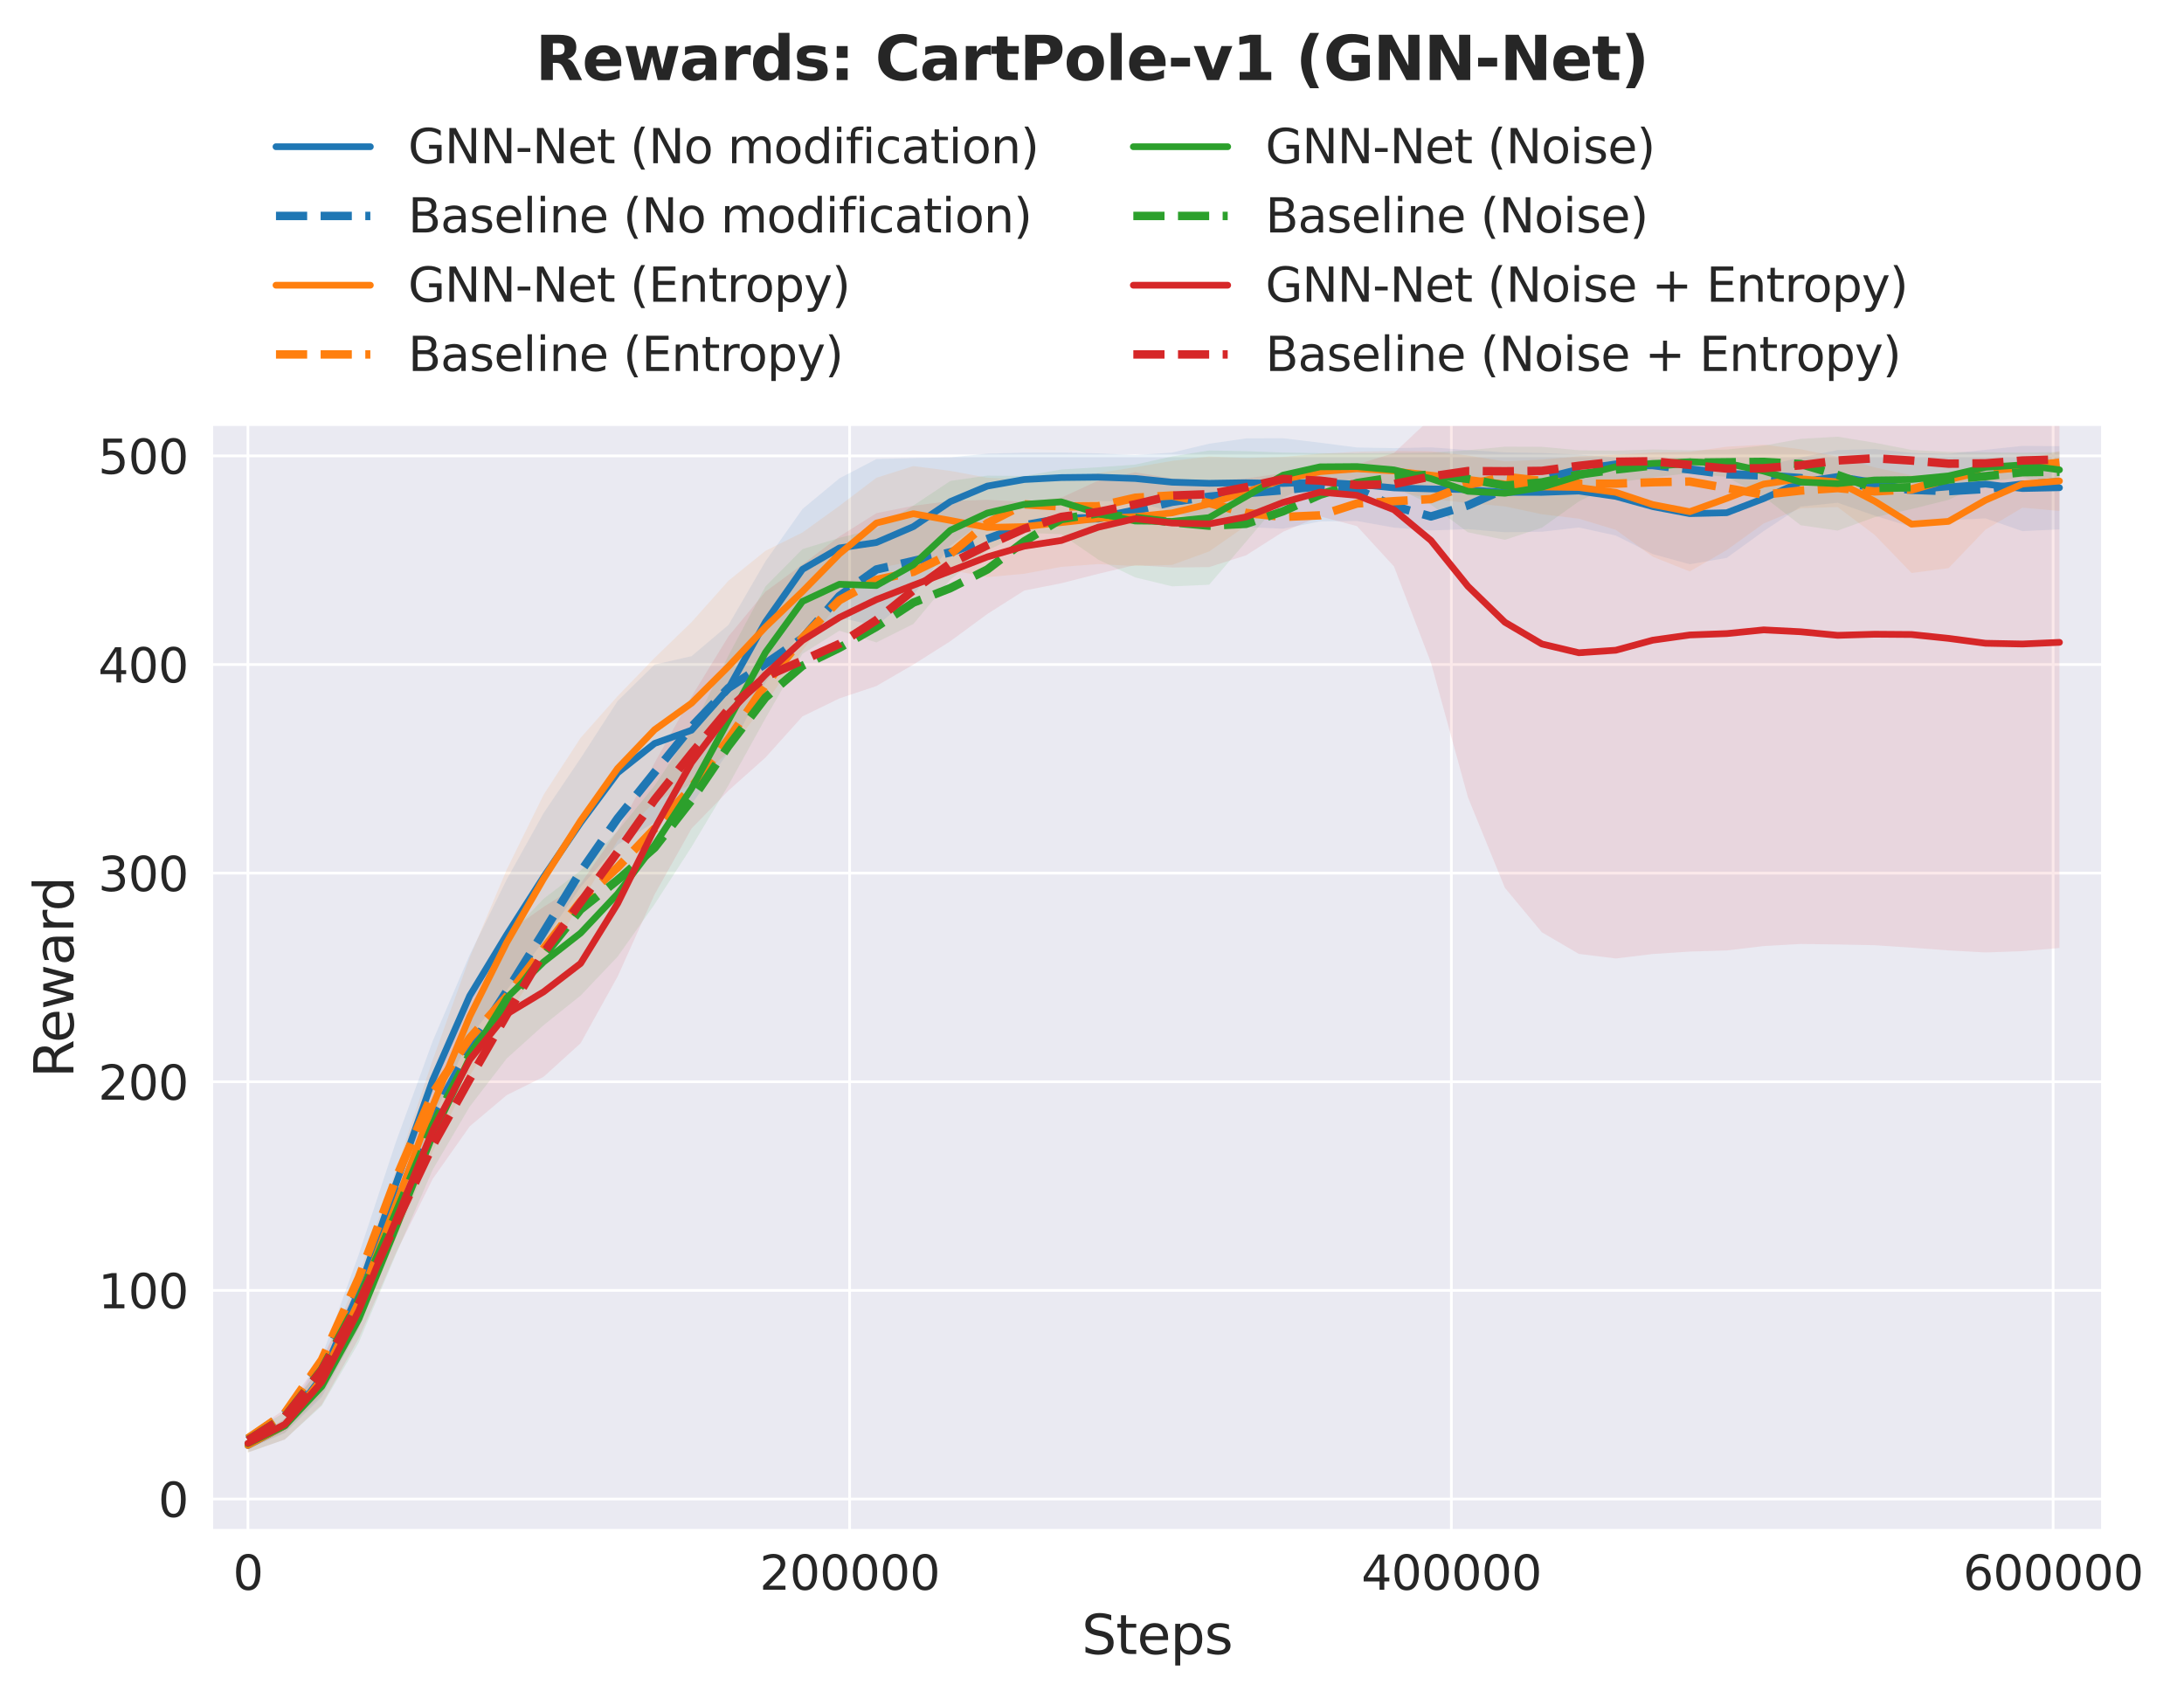 <?xml version="1.0" encoding="utf-8" standalone="no"?>
<!DOCTYPE svg PUBLIC "-//W3C//DTD SVG 1.1//EN"
  "http://www.w3.org/Graphics/SVG/1.1/DTD/svg11.dtd">
<svg xmlns:xlink="http://www.w3.org/1999/xlink" width="648pt" height="504pt" viewBox="0 0 648 504" xmlns="http://www.w3.org/2000/svg" version="1.1">
 <defs>
  <style type="text/css">*{stroke-linejoin: round; stroke-linecap: butt}</style>
 </defs>
 <g id="figure_1">
  <g id="patch_1">
   <path d="M 0 504 
L 648 504 
L 648 0 
L 0 0 
z
" style="fill: #ffffff"/>
  </g>
  <g id="axes_1">
   <g id="patch_2">
    <path d="M 62.84 454.12 
L 623.801 454.12 
L 623.801 126 
L 62.84 126 
z
" style="fill: #eaeaf2"/>
   </g>
   <g id="matplotlib.axis_1">
    <g id="xtick_1">
     <g id="line2d_1">
      <path d="M 73.552 454.12 
L 73.552 126 
" clip-path="url(#pd12445ead1)" style="fill: none; stroke: #ffffff; stroke-width: 0.8; stroke-linecap: round"/>
     </g>
     <g id="text_1">
      <!-- 0 -->
      <g style="fill: #262626" transform="translate(69.098 471.758) scale(0.14 -0.14)">
       <defs>
        <path id="DejaVuSans-30" d="M 2034 4250 
Q 1547 4250 1301 3770 
Q 1056 3291 1056 2328 
Q 1056 1369 1301 889 
Q 1547 409 2034 409 
Q 2525 409 2770 889 
Q 3016 1369 3016 2328 
Q 3016 3291 2770 3770 
Q 2525 4250 2034 4250 
z
M 2034 4750 
Q 2819 4750 3233 4129 
Q 3647 3509 3647 2328 
Q 3647 1150 3233 529 
Q 2819 -91 2034 -91 
Q 1250 -91 836 529 
Q 422 1150 422 2328 
Q 422 3509 836 4129 
Q 1250 4750 2034 4750 
z
" transform="scale(0.016)"/>
       </defs>
       <use xlink:href="#DejaVuSans-30"/>
      </g>
     </g>
    </g>
    <g id="xtick_2">
     <g id="line2d_2">
      <path d="M 252.089 454.12 
L 252.089 126 
" clip-path="url(#pd12445ead1)" style="fill: none; stroke: #ffffff; stroke-width: 0.8; stroke-linecap: round"/>
     </g>
     <g id="text_2">
      <!-- 200000 -->
      <g style="fill: #262626" transform="translate(225.366 471.758) scale(0.14 -0.14)">
       <defs>
        <path id="DejaVuSans-32" d="M 1228 531 
L 3431 531 
L 3431 0 
L 469 0 
L 469 531 
Q 828 903 1448 1529 
Q 2069 2156 2228 2338 
Q 2531 2678 2651 2914 
Q 2772 3150 2772 3378 
Q 2772 3750 2511 3984 
Q 2250 4219 1831 4219 
Q 1534 4219 1204 4116 
Q 875 4013 500 3803 
L 500 4441 
Q 881 4594 1212 4672 
Q 1544 4750 1819 4750 
Q 2544 4750 2975 4387 
Q 3406 4025 3406 3419 
Q 3406 3131 3298 2873 
Q 3191 2616 2906 2266 
Q 2828 2175 2409 1742 
Q 1991 1309 1228 531 
z
" transform="scale(0.016)"/>
       </defs>
       <use xlink:href="#DejaVuSans-32"/>
       <use xlink:href="#DejaVuSans-30" transform="translate(63.623 0)"/>
       <use xlink:href="#DejaVuSans-30" transform="translate(127.246 0)"/>
       <use xlink:href="#DejaVuSans-30" transform="translate(190.869 0)"/>
       <use xlink:href="#DejaVuSans-30" transform="translate(254.492 0)"/>
       <use xlink:href="#DejaVuSans-30" transform="translate(318.115 0)"/>
      </g>
     </g>
    </g>
    <g id="xtick_3">
     <g id="line2d_3">
      <path d="M 430.625 454.12 
L 430.625 126 
" clip-path="url(#pd12445ead1)" style="fill: none; stroke: #ffffff; stroke-width: 0.8; stroke-linecap: round"/>
     </g>
     <g id="text_3">
      <!-- 400000 -->
      <g style="fill: #262626" transform="translate(403.903 471.758) scale(0.14 -0.14)">
       <defs>
        <path id="DejaVuSans-34" d="M 2419 4116 
L 825 1625 
L 2419 1625 
L 2419 4116 
z
M 2253 4666 
L 3047 4666 
L 3047 1625 
L 3713 1625 
L 3713 1100 
L 3047 1100 
L 3047 0 
L 2419 0 
L 2419 1100 
L 313 1100 
L 313 1709 
L 2253 4666 
z
" transform="scale(0.016)"/>
       </defs>
       <use xlink:href="#DejaVuSans-34"/>
       <use xlink:href="#DejaVuSans-30" transform="translate(63.623 0)"/>
       <use xlink:href="#DejaVuSans-30" transform="translate(127.246 0)"/>
       <use xlink:href="#DejaVuSans-30" transform="translate(190.869 0)"/>
       <use xlink:href="#DejaVuSans-30" transform="translate(254.492 0)"/>
       <use xlink:href="#DejaVuSans-30" transform="translate(318.115 0)"/>
      </g>
     </g>
    </g>
    <g id="xtick_4">
     <g id="line2d_4">
      <path d="M 609.161 454.12 
L 609.161 126 
" clip-path="url(#pd12445ead1)" style="fill: none; stroke: #ffffff; stroke-width: 0.8; stroke-linecap: round"/>
     </g>
     <g id="text_4">
      <!-- 600000 -->
      <g style="fill: #262626" transform="translate(582.439 471.758) scale(0.14 -0.14)">
       <defs>
        <path id="DejaVuSans-36" d="M 2113 2584 
Q 1688 2584 1439 2293 
Q 1191 2003 1191 1497 
Q 1191 994 1439 701 
Q 1688 409 2113 409 
Q 2538 409 2786 701 
Q 3034 994 3034 1497 
Q 3034 2003 2786 2293 
Q 2538 2584 2113 2584 
z
M 3366 4563 
L 3366 3988 
Q 3128 4100 2886 4159 
Q 2644 4219 2406 4219 
Q 1781 4219 1451 3797 
Q 1122 3375 1075 2522 
Q 1259 2794 1537 2939 
Q 1816 3084 2150 3084 
Q 2853 3084 3261 2657 
Q 3669 2231 3669 1497 
Q 3669 778 3244 343 
Q 2819 -91 2113 -91 
Q 1303 -91 875 529 
Q 447 1150 447 2328 
Q 447 3434 972 4092 
Q 1497 4750 2381 4750 
Q 2619 4750 2861 4703 
Q 3103 4656 3366 4563 
z
" transform="scale(0.016)"/>
       </defs>
       <use xlink:href="#DejaVuSans-36"/>
       <use xlink:href="#DejaVuSans-30" transform="translate(63.623 0)"/>
       <use xlink:href="#DejaVuSans-30" transform="translate(127.246 0)"/>
       <use xlink:href="#DejaVuSans-30" transform="translate(190.869 0)"/>
       <use xlink:href="#DejaVuSans-30" transform="translate(254.492 0)"/>
       <use xlink:href="#DejaVuSans-30" transform="translate(318.115 0)"/>
      </g>
     </g>
    </g>
    <g id="text_5">
     <!-- Steps -->
     <g style="fill: #262626" transform="translate(320.937 490.827) scale(0.16 -0.16)">
      <defs>
       <path id="DejaVuSans-53" d="M 3425 4513 
L 3425 3897 
Q 3066 4069 2747 4153 
Q 2428 4238 2131 4238 
Q 1616 4238 1336 4038 
Q 1056 3838 1056 3469 
Q 1056 3159 1242 3001 
Q 1428 2844 1947 2747 
L 2328 2669 
Q 3034 2534 3370 2195 
Q 3706 1856 3706 1288 
Q 3706 609 3251 259 
Q 2797 -91 1919 -91 
Q 1588 -91 1214 -16 
Q 841 59 441 206 
L 441 856 
Q 825 641 1194 531 
Q 1563 422 1919 422 
Q 2459 422 2753 634 
Q 3047 847 3047 1241 
Q 3047 1584 2836 1778 
Q 2625 1972 2144 2069 
L 1759 2144 
Q 1053 2284 737 2584 
Q 422 2884 422 3419 
Q 422 4038 858 4394 
Q 1294 4750 2059 4750 
Q 2388 4750 2728 4690 
Q 3069 4631 3425 4513 
z
" transform="scale(0.016)"/>
       <path id="DejaVuSans-74" d="M 1172 4494 
L 1172 3500 
L 2356 3500 
L 2356 3053 
L 1172 3053 
L 1172 1153 
Q 1172 725 1289 603 
Q 1406 481 1766 481 
L 2356 481 
L 2356 0 
L 1766 0 
Q 1100 0 847 248 
Q 594 497 594 1153 
L 594 3053 
L 172 3053 
L 172 3500 
L 594 3500 
L 594 4494 
L 1172 4494 
z
" transform="scale(0.016)"/>
       <path id="DejaVuSans-65" d="M 3597 1894 
L 3597 1613 
L 953 1613 
Q 991 1019 1311 708 
Q 1631 397 2203 397 
Q 2534 397 2845 478 
Q 3156 559 3463 722 
L 3463 178 
Q 3153 47 2828 -22 
Q 2503 -91 2169 -91 
Q 1331 -91 842 396 
Q 353 884 353 1716 
Q 353 2575 817 3079 
Q 1281 3584 2069 3584 
Q 2775 3584 3186 3129 
Q 3597 2675 3597 1894 
z
M 3022 2063 
Q 3016 2534 2758 2815 
Q 2500 3097 2075 3097 
Q 1594 3097 1305 2825 
Q 1016 2553 972 2059 
L 3022 2063 
z
" transform="scale(0.016)"/>
       <path id="DejaVuSans-70" d="M 1159 525 
L 1159 -1331 
L 581 -1331 
L 581 3500 
L 1159 3500 
L 1159 2969 
Q 1341 3281 1617 3432 
Q 1894 3584 2278 3584 
Q 2916 3584 3314 3078 
Q 3713 2572 3713 1747 
Q 3713 922 3314 415 
Q 2916 -91 2278 -91 
Q 1894 -91 1617 61 
Q 1341 213 1159 525 
z
M 3116 1747 
Q 3116 2381 2855 2742 
Q 2594 3103 2138 3103 
Q 1681 3103 1420 2742 
Q 1159 2381 1159 1747 
Q 1159 1113 1420 752 
Q 1681 391 2138 391 
Q 2594 391 2855 752 
Q 3116 1113 3116 1747 
z
" transform="scale(0.016)"/>
       <path id="DejaVuSans-73" d="M 2834 3397 
L 2834 2853 
Q 2591 2978 2328 3040 
Q 2066 3103 1784 3103 
Q 1356 3103 1142 2972 
Q 928 2841 928 2578 
Q 928 2378 1081 2264 
Q 1234 2150 1697 2047 
L 1894 2003 
Q 2506 1872 2764 1633 
Q 3022 1394 3022 966 
Q 3022 478 2636 193 
Q 2250 -91 1575 -91 
Q 1294 -91 989 -36 
Q 684 19 347 128 
L 347 722 
Q 666 556 975 473 
Q 1284 391 1588 391 
Q 1994 391 2212 530 
Q 2431 669 2431 922 
Q 2431 1156 2273 1281 
Q 2116 1406 1581 1522 
L 1381 1569 
Q 847 1681 609 1914 
Q 372 2147 372 2553 
Q 372 3047 722 3315 
Q 1072 3584 1716 3584 
Q 2034 3584 2315 3537 
Q 2597 3491 2834 3397 
z
" transform="scale(0.016)"/>
      </defs>
      <use xlink:href="#DejaVuSans-53"/>
      <use xlink:href="#DejaVuSans-74" transform="translate(63.477 0)"/>
      <use xlink:href="#DejaVuSans-65" transform="translate(102.686 0)"/>
      <use xlink:href="#DejaVuSans-70" transform="translate(164.209 0)"/>
      <use xlink:href="#DejaVuSans-73" transform="translate(227.686 0)"/>
     </g>
    </g>
   </g>
   <g id="matplotlib.axis_2">
    <g id="ytick_1">
     <g id="line2d_5">
      <path d="M 62.84 444.834 
L 623.801 444.834 
" clip-path="url(#pd12445ead1)" style="fill: none; stroke: #ffffff; stroke-width: 0.8; stroke-linecap: round"/>
     </g>
     <g id="text_6">
      <!-- 0 -->
      <g style="fill: #262626" transform="translate(46.932 450.152) scale(0.14 -0.14)">
       <use xlink:href="#DejaVuSans-30"/>
      </g>
     </g>
    </g>
    <g id="ytick_2">
     <g id="line2d_6">
      <path d="M 62.84 382.924 
L 623.801 382.924 
" clip-path="url(#pd12445ead1)" style="fill: none; stroke: #ffffff; stroke-width: 0.8; stroke-linecap: round"/>
     </g>
     <g id="text_7">
      <!-- 100 -->
      <g style="fill: #262626" transform="translate(29.117 388.243) scale(0.14 -0.14)">
       <defs>
        <path id="DejaVuSans-31" d="M 794 531 
L 1825 531 
L 1825 4091 
L 703 3866 
L 703 4441 
L 1819 4666 
L 2450 4666 
L 2450 531 
L 3481 531 
L 3481 0 
L 794 0 
L 794 531 
z
" transform="scale(0.016)"/>
       </defs>
       <use xlink:href="#DejaVuSans-31"/>
       <use xlink:href="#DejaVuSans-30" transform="translate(63.623 0)"/>
       <use xlink:href="#DejaVuSans-30" transform="translate(127.246 0)"/>
      </g>
     </g>
    </g>
    <g id="ytick_3">
     <g id="line2d_7">
      <path d="M 62.84 321.015 
L 623.801 321.015 
" clip-path="url(#pd12445ead1)" style="fill: none; stroke: #ffffff; stroke-width: 0.8; stroke-linecap: round"/>
     </g>
     <g id="text_8">
      <!-- 200 -->
      <g style="fill: #262626" transform="translate(29.117 326.334) scale(0.14 -0.14)">
       <use xlink:href="#DejaVuSans-32"/>
       <use xlink:href="#DejaVuSans-30" transform="translate(63.623 0)"/>
       <use xlink:href="#DejaVuSans-30" transform="translate(127.246 0)"/>
      </g>
     </g>
    </g>
    <g id="ytick_4">
     <g id="line2d_8">
      <path d="M 62.84 259.105 
L 623.801 259.105 
" clip-path="url(#pd12445ead1)" style="fill: none; stroke: #ffffff; stroke-width: 0.8; stroke-linecap: round"/>
     </g>
     <g id="text_9">
      <!-- 300 -->
      <g style="fill: #262626" transform="translate(29.117 264.424) scale(0.14 -0.14)">
       <defs>
        <path id="DejaVuSans-33" d="M 2597 2516 
Q 3050 2419 3304 2112 
Q 3559 1806 3559 1356 
Q 3559 666 3084 287 
Q 2609 -91 1734 -91 
Q 1441 -91 1130 -33 
Q 819 25 488 141 
L 488 750 
Q 750 597 1062 519 
Q 1375 441 1716 441 
Q 2309 441 2620 675 
Q 2931 909 2931 1356 
Q 2931 1769 2642 2001 
Q 2353 2234 1838 2234 
L 1294 2234 
L 1294 2753 
L 1863 2753 
Q 2328 2753 2575 2939 
Q 2822 3125 2822 3475 
Q 2822 3834 2567 4026 
Q 2313 4219 1838 4219 
Q 1578 4219 1281 4162 
Q 984 4106 628 3988 
L 628 4550 
Q 988 4650 1302 4700 
Q 1616 4750 1894 4750 
Q 2613 4750 3031 4423 
Q 3450 4097 3450 3541 
Q 3450 3153 3228 2886 
Q 3006 2619 2597 2516 
z
" transform="scale(0.016)"/>
       </defs>
       <use xlink:href="#DejaVuSans-33"/>
       <use xlink:href="#DejaVuSans-30" transform="translate(63.623 0)"/>
       <use xlink:href="#DejaVuSans-30" transform="translate(127.246 0)"/>
      </g>
     </g>
    </g>
    <g id="ytick_5">
     <g id="line2d_9">
      <path d="M 62.84 197.196 
L 623.801 197.196 
" clip-path="url(#pd12445ead1)" style="fill: none; stroke: #ffffff; stroke-width: 0.8; stroke-linecap: round"/>
     </g>
     <g id="text_10">
      <!-- 400 -->
      <g style="fill: #262626" transform="translate(29.117 202.515) scale(0.14 -0.14)">
       <use xlink:href="#DejaVuSans-34"/>
       <use xlink:href="#DejaVuSans-30" transform="translate(63.623 0)"/>
       <use xlink:href="#DejaVuSans-30" transform="translate(127.246 0)"/>
      </g>
     </g>
    </g>
    <g id="ytick_6">
     <g id="line2d_10">
      <path d="M 62.84 135.286 
L 623.801 135.286 
" clip-path="url(#pd12445ead1)" style="fill: none; stroke: #ffffff; stroke-width: 0.8; stroke-linecap: round"/>
     </g>
     <g id="text_11">
      <!-- 500 -->
      <g style="fill: #262626" transform="translate(29.117 140.605) scale(0.14 -0.14)">
       <defs>
        <path id="DejaVuSans-35" d="M 691 4666 
L 3169 4666 
L 3169 4134 
L 1269 4134 
L 1269 2991 
Q 1406 3038 1543 3061 
Q 1681 3084 1819 3084 
Q 2600 3084 3056 2656 
Q 3513 2228 3513 1497 
Q 3513 744 3044 326 
Q 2575 -91 1722 -91 
Q 1428 -91 1123 -41 
Q 819 9 494 109 
L 494 744 
Q 775 591 1075 516 
Q 1375 441 1709 441 
Q 2250 441 2565 725 
Q 2881 1009 2881 1497 
Q 2881 1984 2565 2268 
Q 2250 2553 1709 2553 
Q 1456 2553 1204 2497 
Q 953 2441 691 2322 
L 691 4666 
z
" transform="scale(0.016)"/>
       </defs>
       <use xlink:href="#DejaVuSans-35"/>
       <use xlink:href="#DejaVuSans-30" transform="translate(63.623 0)"/>
       <use xlink:href="#DejaVuSans-30" transform="translate(127.246 0)"/>
      </g>
     </g>
    </g>
    <g id="text_12">
     <!-- Reward -->
     <g style="fill: #262626" transform="translate(21.79 319.854) rotate(-90) scale(0.16 -0.16)">
      <defs>
       <path id="DejaVuSans-52" d="M 2841 2188 
Q 3044 2119 3236 1894 
Q 3428 1669 3622 1275 
L 4263 0 
L 3584 0 
L 2988 1197 
Q 2756 1666 2539 1819 
Q 2322 1972 1947 1972 
L 1259 1972 
L 1259 0 
L 628 0 
L 628 4666 
L 2053 4666 
Q 2853 4666 3247 4331 
Q 3641 3997 3641 3322 
Q 3641 2881 3436 2590 
Q 3231 2300 2841 2188 
z
M 1259 4147 
L 1259 2491 
L 2053 2491 
Q 2509 2491 2742 2702 
Q 2975 2913 2975 3322 
Q 2975 3731 2742 3939 
Q 2509 4147 2053 4147 
L 1259 4147 
z
" transform="scale(0.016)"/>
       <path id="DejaVuSans-77" d="M 269 3500 
L 844 3500 
L 1563 769 
L 2278 3500 
L 2956 3500 
L 3675 769 
L 4391 3500 
L 4966 3500 
L 4050 0 
L 3372 0 
L 2619 2869 
L 1863 0 
L 1184 0 
L 269 3500 
z
" transform="scale(0.016)"/>
       <path id="DejaVuSans-61" d="M 2194 1759 
Q 1497 1759 1228 1600 
Q 959 1441 959 1056 
Q 959 750 1161 570 
Q 1363 391 1709 391 
Q 2188 391 2477 730 
Q 2766 1069 2766 1631 
L 2766 1759 
L 2194 1759 
z
M 3341 1997 
L 3341 0 
L 2766 0 
L 2766 531 
Q 2569 213 2275 61 
Q 1981 -91 1556 -91 
Q 1019 -91 701 211 
Q 384 513 384 1019 
Q 384 1609 779 1909 
Q 1175 2209 1959 2209 
L 2766 2209 
L 2766 2266 
Q 2766 2663 2505 2880 
Q 2244 3097 1772 3097 
Q 1472 3097 1187 3025 
Q 903 2953 641 2809 
L 641 3341 
Q 956 3463 1253 3523 
Q 1550 3584 1831 3584 
Q 2591 3584 2966 3190 
Q 3341 2797 3341 1997 
z
" transform="scale(0.016)"/>
       <path id="DejaVuSans-72" d="M 2631 2963 
Q 2534 3019 2420 3045 
Q 2306 3072 2169 3072 
Q 1681 3072 1420 2755 
Q 1159 2438 1159 1844 
L 1159 0 
L 581 0 
L 581 3500 
L 1159 3500 
L 1159 2956 
Q 1341 3275 1631 3429 
Q 1922 3584 2338 3584 
Q 2397 3584 2469 3576 
Q 2541 3569 2628 3553 
L 2631 2963 
z
" transform="scale(0.016)"/>
       <path id="DejaVuSans-64" d="M 2906 2969 
L 2906 4863 
L 3481 4863 
L 3481 0 
L 2906 0 
L 2906 525 
Q 2725 213 2448 61 
Q 2172 -91 1784 -91 
Q 1150 -91 751 415 
Q 353 922 353 1747 
Q 353 2572 751 3078 
Q 1150 3584 1784 3584 
Q 2172 3584 2448 3432 
Q 2725 3281 2906 2969 
z
M 947 1747 
Q 947 1113 1208 752 
Q 1469 391 1925 391 
Q 2381 391 2643 752 
Q 2906 1113 2906 1747 
Q 2906 2381 2643 2742 
Q 2381 3103 1925 3103 
Q 1469 3103 1208 2742 
Q 947 2381 947 1747 
z
" transform="scale(0.016)"/>
      </defs>
      <use xlink:href="#DejaVuSans-52"/>
      <use xlink:href="#DejaVuSans-65" transform="translate(64.982 0)"/>
      <use xlink:href="#DejaVuSans-77" transform="translate(126.506 0)"/>
      <use xlink:href="#DejaVuSans-61" transform="translate(208.293 0)"/>
      <use xlink:href="#DejaVuSans-72" transform="translate(269.572 0)"/>
      <use xlink:href="#DejaVuSans-64" transform="translate(308.936 0)"/>
     </g>
    </g>
   </g>
   <g id="FillBetweenPolyCollection_1">
    <path d="M 73.552 428.014 
L 73.552 429.931 
L 84.521 425.287 
L 95.491 414.568 
L 106.46 394.162 
L 117.429 363.897 
L 128.399 332.075 
L 139.368 307.699 
L 150.337 293.83 
L 161.306 279.187 
L 172.276 263.22 
L 183.245 250.653 
L 194.214 244.015 
L 205.184 238.673 
L 216.153 223.164 
L 227.122 202.558 
L 238.091 186.856 
L 249.061 183.272 
L 260.03 185.753 
L 270.999 176.609 
L 281.968 161.972 
L 292.938 153.874 
L 303.907 150.271 
L 314.876 149.125 
L 325.846 148.657 
L 336.815 148.94 
L 347.784 151.882 
L 358.753 155.172 
L 369.723 156.409 
L 380.692 156.898 
L 391.661 154.741 
L 402.631 154.615 
L 413.6 156.572 
L 424.569 157.416 
L 435.538 157.02 
L 446.508 157.944 
L 457.477 157.802 
L 468.446 156.536 
L 479.415 158.923 
L 490.385 164.424 
L 501.354 167.444 
L 512.323 165.555 
L 523.293 157.607 
L 534.262 150.327 
L 545.231 149.186 
L 556.2 153.007 
L 567.17 156.381 
L 578.139 154.332 
L 589.108 153.835 
L 600.078 157.621 
L 611.047 157.081 
L 611.047 132.387 
L 611.047 132.387 
L 600.078 132.319 
L 589.108 133.482 
L 578.139 134.649 
L 567.17 134.386 
L 556.2 133.258 
L 545.231 133.575 
L 534.262 135.729 
L 523.293 138.296 
L 512.323 138.744 
L 501.354 137.401 
L 490.385 136.254 
L 479.415 135.692 
L 468.446 134.901 
L 457.477 134.427 
L 446.508 134.249 
L 435.538 133.559 
L 424.569 132.744 
L 413.6 132.989 
L 402.631 132.79 
L 391.661 131.373 
L 380.692 130.051 
L 369.723 130.097 
L 358.753 131.671 
L 347.784 134.306 
L 336.815 135.043 
L 325.846 134.533 
L 314.876 134.317 
L 303.907 134.328 
L 292.938 134.625 
L 281.968 135.725 
L 270.999 135.932 
L 260.03 136.227 
L 249.061 141.947 
L 238.091 151.06 
L 227.122 166.557 
L 216.153 185.432 
L 205.184 194.715 
L 194.214 197.218 
L 183.245 208.02 
L 172.276 224.999 
L 161.306 241.251 
L 150.337 260.995 
L 139.368 283.327 
L 128.399 308.89 
L 117.429 338.977 
L 106.46 372.211 
L 95.491 402.504 
L 84.521 420.932 
L 73.552 428.014 
z
" clip-path="url(#pd12445ead1)" style="fill: #1f77b4; fill-opacity: 0.1"/>
   </g>
   <g id="FillBetweenPolyCollection_2">
    <path d="M 73.552 427.981 
L 73.552 429.921 
L 84.521 425.071 
L 95.491 413.82 
L 106.46 394.004 
L 117.429 367.58 
L 128.399 341.702 
L 139.368 319.224 
L 150.337 301.374 
L 161.306 285.672 
L 172.276 268.103 
L 183.245 249.472 
L 194.214 237.861 
L 205.184 232.724 
L 216.153 223.179 
L 227.122 208.689 
L 238.091 193.045 
L 249.061 178.597 
L 260.03 168.645 
L 270.999 166.561 
L 281.968 169.148 
L 292.938 171.259 
L 303.907 170.264 
L 314.876 168.216 
L 325.846 167.393 
L 336.815 167.969 
L 347.784 167.631 
L 358.753 163.646 
L 369.723 156.003 
L 380.692 149.056 
L 391.661 145.29 
L 402.631 144.186 
L 413.6 145.667 
L 424.569 148.059 
L 435.538 149.266 
L 446.508 150.268 
L 457.477 152.604 
L 468.446 153.92 
L 479.415 157.241 
L 490.385 165.208 
L 501.354 169.589 
L 512.323 163.236 
L 523.293 155.337 
L 534.262 150.823 
L 545.231 150.469 
L 556.2 158.709 
L 567.17 170.042 
L 578.139 168.599 
L 589.108 157.16 
L 600.078 150.654 
L 611.047 151.627 
L 611.047 133.859 
L 611.047 133.859 
L 600.078 136.585 
L 589.108 139.7 
L 578.139 140.84 
L 567.17 141.047 
L 556.2 138.708 
L 545.231 135.523 
L 534.262 133.318 
L 523.293 131.954 
L 512.323 132.556 
L 501.354 134.098 
L 490.385 134.262 
L 479.415 134.952 
L 468.446 135.412 
L 457.477 136.399 
L 446.508 136.937 
L 435.538 135.179 
L 424.569 133.916 
L 413.6 133.822 
L 402.631 134.04 
L 391.661 134.65 
L 380.692 135.583 
L 369.723 135.907 
L 358.753 135.462 
L 347.784 136.759 
L 336.815 138.643 
L 325.846 140.37 
L 314.876 141.944 
L 303.907 142.285 
L 292.938 141.762 
L 281.968 139.731 
L 270.999 138.314 
L 260.03 141.783 
L 249.061 150.115 
L 238.091 158.013 
L 227.122 163.452 
L 216.153 172.313 
L 205.184 184.612 
L 194.214 195.235 
L 183.245 206.581 
L 172.276 218.936 
L 161.306 235.795 
L 150.337 258.049 
L 139.368 284.067 
L 128.399 314.491 
L 117.429 347.309 
L 106.46 378.224 
L 95.491 404.404 
L 84.521 421.069 
L 73.552 427.981 
z
" clip-path="url(#pd12445ead1)" style="fill: #ff7f0e; fill-opacity: 0.1"/>
   </g>
   <g id="FillBetweenPolyCollection_3">
    <path d="M 73.552 425.822 
L 73.552 431.011 
L 84.521 427.16 
L 95.491 417.166 
L 106.46 398.392 
L 117.429 372.393 
L 128.399 347.088 
L 139.368 328.395 
L 150.337 314.124 
L 161.306 304.218 
L 172.276 295.433 
L 183.245 283.895 
L 194.214 268.362 
L 205.184 251.324 
L 216.153 232.986 
L 227.122 213.163 
L 238.091 194.024 
L 249.061 187.157 
L 260.03 190.655 
L 270.999 185.167 
L 281.968 172.011 
L 292.938 163.344 
L 303.907 158.091 
L 314.876 158.53 
L 325.846 166.055 
L 336.815 171.35 
L 347.784 174 
L 358.753 173.523 
L 369.723 160.752 
L 380.692 147.703 
L 391.661 142.605 
L 402.631 142.393 
L 413.6 144.457 
L 424.569 149.732 
L 435.538 157.968 
L 446.508 160.197 
L 457.477 156.598 
L 468.446 148.805 
L 479.415 143.259 
L 490.385 141.661 
L 501.354 140.418 
L 512.323 141.534 
L 523.293 147.405 
L 534.262 155.865 
L 545.231 157.46 
L 556.2 153.492 
L 567.17 151.063 
L 578.139 148.331 
L 589.108 143.142 
L 600.078 141.567 
L 611.047 144.72 
L 611.047 134.129 
L 611.047 134.129 
L 600.078 134.361 
L 589.108 134.212 
L 578.139 134.107 
L 567.17 133.515 
L 556.2 131.378 
L 545.231 129.59 
L 534.262 130.23 
L 523.293 132.23 
L 512.323 133.417 
L 501.354 133.618 
L 490.385 133.39 
L 479.415 133.721 
L 468.446 133.607 
L 457.477 132.591 
L 446.508 132.549 
L 435.538 133.607 
L 424.569 134.321 
L 413.6 134.429 
L 402.631 134.521 
L 391.661 134.472 
L 380.692 134.296 
L 369.723 133.889 
L 358.753 133.681 
L 347.784 135.441 
L 336.815 137.869 
L 325.846 138.66 
L 314.876 139.329 
L 303.907 141.25 
L 292.938 141.142 
L 281.968 142.719 
L 270.999 150.014 
L 260.03 156.854 
L 249.061 159.613 
L 238.091 162.942 
L 227.122 174.038 
L 216.153 194.461 
L 205.184 216.646 
L 194.214 233.135 
L 183.245 246.585 
L 172.276 258.331 
L 161.306 266.686 
L 150.337 278.168 
L 139.368 299.447 
L 128.399 326.729 
L 117.429 356.68 
L 106.46 384.5 
L 95.491 405.626 
L 84.521 419.018 
L 73.552 425.822 
z
" clip-path="url(#pd12445ead1)" style="fill: #2ca02c; fill-opacity: 0.1"/>
   </g>
   <g id="FillBetweenPolyCollection_4">
    <path d="M 73.552 425.597 
L 73.552 431.009 
L 84.521 427.167 
L 95.491 416.819 
L 106.46 397.114 
L 117.429 371.949 
L 128.399 349.83 
L 139.368 334.247 
L 150.337 324.987 
L 161.306 319.527 
L 172.276 309.573 
L 183.245 289.8 
L 194.214 265.453 
L 205.184 245.867 
L 216.153 234.594 
L 227.122 224.801 
L 238.091 212.596 
L 249.061 207.254 
L 260.03 203.577 
L 270.999 197.219 
L 281.968 190.284 
L 292.938 182.204 
L 303.907 175.246 
L 314.876 173.081 
L 325.846 170.282 
L 336.815 167.674 
L 347.784 168.411 
L 358.753 168.284 
L 369.723 164.788 
L 380.692 157.804 
L 391.661 153.226 
L 402.631 156.149 
L 413.6 168.104 
L 424.569 196.659 
L 435.538 236.589 
L 446.508 263.473 
L 457.477 276.655 
L 468.446 283.072 
L 479.415 284.432 
L 490.385 283.1 
L 501.354 282.385 
L 512.323 282.05 
L 523.293 280.745 
L 534.262 280.128 
L 545.231 280.277 
L 556.2 280.492 
L 567.17 281.222 
L 578.139 282.037 
L 589.108 282.641 
L 600.078 282.261 
L 611.047 281.316 
L 611.047 99.919 
L 611.047 99.919 
L 600.078 99.955 
L 589.108 99.138 
L 578.139 96.84 
L 567.17 95.365 
L 556.2 95.93 
L 545.231 96.791 
L 534.262 94.822 
L 523.293 93.09 
L 512.323 93.986 
L 501.354 94.468 
L 490.385 96.847 
L 479.415 101.48 
L 468.446 104.342 
L 457.477 105.545 
L 446.508 105.824 
L 435.538 111.366 
L 424.569 124.11 
L 413.6 134.419 
L 402.631 137.833 
L 391.661 138.849 
L 380.692 140.393 
L 369.723 141.991 
L 358.753 142.64 
L 347.784 142.008 
L 336.815 140.156 
L 325.846 142.622 
L 314.876 147.7 
L 303.907 148.899 
L 292.938 148.32 
L 281.968 148.665 
L 270.999 150.093 
L 260.03 152.291 
L 249.061 159.191 
L 238.091 167.5 
L 227.122 175.566 
L 216.153 188.805 
L 205.184 206.715 
L 194.214 226.386 
L 183.245 246.476 
L 172.276 262.203 
L 161.306 269.106 
L 150.337 276.868 
L 139.368 294.701 
L 128.399 321.04 
L 117.429 352.24 
L 106.46 380.793 
L 95.491 403.294 
L 84.521 418.185 
L 73.552 425.597 
z
" clip-path="url(#pd12445ead1)" style="fill: #d62728; fill-opacity: 0.1"/>
   </g>
   <g id="line2d_11">
    <path d="M 73.552 428.972 
L 84.521 423.109 
L 95.491 408.536 
L 106.46 383.187 
L 117.429 351.437 
L 128.399 320.482 
L 139.368 295.513 
L 150.337 277.412 
L 161.306 260.219 
L 172.276 244.109 
L 183.245 229.337 
L 194.214 220.616 
L 205.184 216.694 
L 216.153 204.298 
L 227.122 184.558 
L 238.091 168.958 
L 249.061 162.609 
L 260.03 160.99 
L 270.999 156.271 
L 281.968 148.848 
L 292.938 144.249 
L 303.907 142.299 
L 314.876 141.721 
L 325.846 141.595 
L 336.815 141.991 
L 347.784 143.094 
L 358.753 143.422 
L 369.723 143.253 
L 380.692 143.475 
L 391.661 143.057 
L 402.631 143.702 
L 413.6 144.781 
L 424.569 145.08 
L 435.538 145.29 
L 446.508 146.097 
L 457.477 146.114 
L 468.446 145.719 
L 479.415 147.307 
L 490.385 150.339 
L 501.354 152.423 
L 512.323 152.15 
L 523.293 147.952 
L 534.262 143.028 
L 545.231 141.381 
L 556.2 143.132 
L 567.17 145.384 
L 578.139 144.491 
L 589.108 143.659 
L 600.078 144.97 
L 611.047 144.734 
" clip-path="url(#pd12445ead1)" style="fill: none; stroke: #1f77b4; stroke-width: 2; stroke-linecap: round"/>
   </g>
   <g id="line2d_12">
    <path d="M 73.552 426.969 
L 84.521 419.53 
L 95.491 404.494 
L 106.46 382.979 
L 117.429 357.139 
L 128.399 331.521 
L 139.368 311.219 
L 150.337 294.192 
L 161.306 276.546 
L 172.276 258.642 
L 183.245 242.871 
L 194.214 229.207 
L 205.184 215.645 
L 216.153 204.147 
L 227.122 196.968 
L 238.091 189.416 
L 249.061 176.877 
L 260.03 168.99 
L 270.999 166.464 
L 281.968 163.905 
L 292.938 159.946 
L 303.907 155.905 
L 314.876 153.923 
L 325.846 153.8 
L 336.815 151.502 
L 347.784 148.907 
L 358.753 147.395 
L 369.723 146.342 
L 380.692 145.471 
L 391.661 144.236 
L 402.631 145.229 
L 413.6 150.222 
L 424.569 153.256 
L 435.538 149.976 
L 446.508 145.113 
L 457.477 142.23 
L 468.446 139.463 
L 479.415 137.889 
L 490.385 138.001 
L 501.354 139.315 
L 512.323 140.733 
L 523.293 141.101 
L 534.262 141.877 
L 545.231 143.457 
L 556.2 144.308 
L 567.17 145.35 
L 578.139 145.752 
L 589.108 145.112 
L 600.078 143.846 
L 611.047 143.06 
" clip-path="url(#pd12445ead1)" style="fill: none; stroke-dasharray: 9.25,4; stroke-dashoffset: 0; stroke: #1f77b4; stroke-width: 2.5"/>
   </g>
   <g id="line2d_13">
    <path d="M 73.552 428.951 
L 84.521 423.07 
L 95.491 409.112 
L 106.46 386.114 
L 117.429 357.445 
L 128.399 328.096 
L 139.368 301.645 
L 150.337 279.712 
L 161.306 260.733 
L 172.276 243.52 
L 183.245 228.027 
L 194.214 216.548 
L 205.184 208.668 
L 216.153 197.746 
L 227.122 186.07 
L 238.091 175.529 
L 249.061 164.356 
L 260.03 155.214 
L 270.999 152.438 
L 281.968 154.439 
L 292.938 156.51 
L 303.907 156.274 
L 314.876 155.08 
L 325.846 153.881 
L 336.815 153.306 
L 347.784 152.195 
L 358.753 149.554 
L 369.723 145.955 
L 380.692 142.319 
L 391.661 139.97 
L 402.631 139.113 
L 413.6 139.745 
L 424.569 140.987 
L 435.538 142.223 
L 446.508 143.603 
L 457.477 144.502 
L 468.446 144.666 
L 479.415 146.096 
L 490.385 149.735 
L 501.354 151.843 
L 512.323 147.896 
L 523.293 143.646 
L 534.262 142.07 
L 545.231 142.996 
L 556.2 148.708 
L 567.17 155.545 
L 578.139 154.72 
L 589.108 148.43 
L 600.078 143.619 
L 611.047 142.743 
" clip-path="url(#pd12445ead1)" style="fill: none; stroke: #ff7f0e; stroke-width: 2; stroke-linecap: round"/>
   </g>
   <g id="line2d_14">
    <path d="M 73.552 426.87 
L 84.521 419.343 
L 95.491 403.549 
L 106.46 379.201 
L 117.429 349.838 
L 128.399 324.376 
L 139.368 308.064 
L 150.337 295.743 
L 161.306 281.487 
L 172.276 267.512 
L 183.245 257.394 
L 194.214 245.905 
L 205.184 233.604 
L 216.153 219.361 
L 227.122 203.227 
L 238.091 189.279 
L 249.061 178.116 
L 260.03 172.1 
L 270.999 169.687 
L 281.968 164.396 
L 292.938 155.258 
L 303.907 149.659 
L 314.876 150.296 
L 325.846 150.209 
L 336.815 147.699 
L 347.784 147.014 
L 358.753 149.289 
L 369.723 152.213 
L 380.692 153.406 
L 391.661 152.927 
L 402.631 149.413 
L 413.6 148.727 
L 424.569 148.109 
L 435.538 143.869 
L 446.508 141.475 
L 457.477 142.691 
L 468.446 143.545 
L 479.415 143.524 
L 490.385 143.109 
L 501.354 142.9 
L 512.323 144.845 
L 523.293 146.81 
L 534.262 145.583 
L 545.231 144.838 
L 556.2 145.833 
L 567.17 145.23 
L 578.139 142.084 
L 589.108 139.562 
L 600.078 138.577 
L 611.047 137.285 
" clip-path="url(#pd12445ead1)" style="fill: none; stroke-dasharray: 9.25,4; stroke-dashoffset: 0; stroke: #ff7f0e; stroke-width: 2.5"/>
   </g>
   <g id="line2d_15">
    <path d="M 73.552 428.417 
L 84.521 423.089 
L 95.491 411.396 
L 106.46 391.446 
L 117.429 364.536 
L 128.399 336.908 
L 139.368 313.921 
L 150.337 296.146 
L 161.306 285.452 
L 172.276 276.882 
L 183.245 265.24 
L 194.214 250.748 
L 205.184 233.985 
L 216.153 213.723 
L 227.122 193.601 
L 238.091 178.483 
L 249.061 173.385 
L 260.03 173.755 
L 270.999 167.591 
L 281.968 157.365 
L 292.938 152.243 
L 303.907 149.67 
L 314.876 148.929 
L 325.846 152.358 
L 336.815 154.61 
L 347.784 154.72 
L 358.753 153.602 
L 369.723 147.321 
L 380.692 141 
L 391.661 138.538 
L 402.631 138.457 
L 413.6 139.443 
L 424.569 142.027 
L 435.538 145.788 
L 446.508 146.373 
L 457.477 144.594 
L 468.446 141.206 
L 479.415 138.49 
L 490.385 137.526 
L 501.354 137.018 
L 512.323 137.475 
L 523.293 139.818 
L 534.262 143.047 
L 545.231 143.525 
L 556.2 142.435 
L 567.17 142.289 
L 578.139 141.219 
L 589.108 138.677 
L 600.078 137.964 
L 611.047 139.424 
" clip-path="url(#pd12445ead1)" style="fill: none; stroke: #2ca02c; stroke-width: 2; stroke-linecap: round"/>
   </g>
   <g id="line2d_16">
    <path d="M 73.552 427.389 
L 84.521 420.426 
L 95.491 406.409 
L 106.46 385.898 
L 117.429 360.364 
L 128.399 334.051 
L 139.368 313.102 
L 150.337 298.089 
L 161.306 283.666 
L 172.276 269.897 
L 183.245 261.159 
L 194.214 251.563 
L 205.184 237.492 
L 216.153 221.359 
L 227.122 206.993 
L 238.091 197.583 
L 249.061 192.248 
L 260.03 186.014 
L 270.999 178.824 
L 281.968 174.533 
L 292.938 169.003 
L 303.907 160.647 
L 314.876 154.037 
L 325.846 152.334 
L 336.815 153.721 
L 347.784 154.985 
L 358.753 156.003 
L 369.723 155.448 
L 380.692 151.728 
L 391.661 146.809 
L 402.631 143.334 
L 413.6 141.635 
L 424.569 140.805 
L 435.538 142.121 
L 446.508 144.084 
L 457.477 143.148 
L 468.446 140.83 
L 479.415 139.335 
L 490.385 138.139 
L 501.354 137.301 
L 512.323 137.181 
L 523.293 137.065 
L 534.262 137.695 
L 545.231 140.954 
L 556.2 144.835 
L 567.17 144.575 
L 578.139 142.293 
L 589.108 141.314 
L 600.078 140.134 
L 611.047 139.984 
" clip-path="url(#pd12445ead1)" style="fill: none; stroke-dasharray: 9.25,4; stroke-dashoffset: 0; stroke: #2ca02c; stroke-width: 2.5"/>
   </g>
   <g id="line2d_17">
    <path d="M 73.552 428.303 
L 84.521 422.676 
L 95.491 410.056 
L 106.46 388.954 
L 117.429 362.095 
L 128.399 335.435 
L 139.368 314.474 
L 150.337 300.928 
L 161.306 294.317 
L 172.276 285.888 
L 183.245 268.138 
L 194.214 245.92 
L 205.184 226.291 
L 216.153 211.699 
L 227.122 200.184 
L 238.091 190.048 
L 249.061 183.223 
L 260.03 177.934 
L 270.999 173.656 
L 281.968 169.474 
L 292.938 165.262 
L 303.907 162.073 
L 314.876 160.39 
L 325.846 156.452 
L 336.815 153.915 
L 347.784 155.21 
L 358.753 155.462 
L 369.723 153.389 
L 380.692 149.099 
L 391.661 146.037 
L 402.631 146.991 
L 413.6 151.261 
L 424.569 160.385 
L 435.538 173.978 
L 446.508 184.648 
L 457.477 191.1 
L 468.446 193.707 
L 479.415 192.956 
L 490.385 189.973 
L 501.354 188.427 
L 512.323 188.018 
L 523.293 186.917 
L 534.262 187.475 
L 545.231 188.534 
L 556.2 188.211 
L 567.17 188.294 
L 578.139 189.439 
L 589.108 190.889 
L 600.078 191.108 
L 611.047 190.618 
" clip-path="url(#pd12445ead1)" style="fill: none; stroke: #d62728; stroke-width: 2; stroke-linecap: round"/>
   </g>
   <g id="line2d_18">
    <path d="M 73.552 427.439 
L 84.521 420.471 
L 95.491 406.61 
L 106.46 386.831 
L 117.429 363.108 
L 128.399 339.908 
L 139.368 320.221 
L 150.337 301.158 
L 161.306 282.722 
L 172.276 267.743 
L 183.245 252.82 
L 194.214 237.321 
L 205.184 223.571 
L 216.153 210.465 
L 227.122 200.802 
L 238.091 195.997 
L 249.061 191.064 
L 260.03 184.007 
L 270.999 175.159 
L 281.968 167.237 
L 292.938 161.806 
L 303.907 156.901 
L 314.876 153.388 
L 325.846 151.917 
L 336.815 149.659 
L 347.784 147.049 
L 358.753 146.644 
L 369.723 144.584 
L 380.692 142.127 
L 391.661 142.628 
L 402.631 143.953 
L 413.6 143.659 
L 424.569 141.389 
L 435.538 139.78 
L 446.508 139.852 
L 457.477 139.724 
L 468.446 138.224 
L 479.415 137.032 
L 490.385 136.876 
L 501.354 137.958 
L 512.323 139.052 
L 523.293 138.944 
L 534.262 138.085 
L 545.231 136.653 
L 556.2 135.998 
L 567.17 136.672 
L 578.139 137.594 
L 589.108 137.496 
L 600.078 136.658 
L 611.047 136.353 
" clip-path="url(#pd12445ead1)" style="fill: none; stroke-dasharray: 9.25,4; stroke-dashoffset: 0; stroke: #d62728; stroke-width: 2.5"/>
   </g>
   <g id="patch_3">
    <path d="M 62.84 454.12 
L 62.84 126 
" style="fill: none; stroke: #ffffff; stroke-width: 0.8; stroke-linejoin: miter; stroke-linecap: square"/>
   </g>
   <g id="patch_4">
    <path d="M 623.801 454.12 
L 623.801 126 
" style="fill: none; stroke: #ffffff; stroke-width: 0.8; stroke-linejoin: miter; stroke-linecap: square"/>
   </g>
   <g id="patch_5">
    <path d="M 62.84 454.12 
L 623.801 454.12 
" style="fill: none; stroke: #ffffff; stroke-width: 0.8; stroke-linejoin: miter; stroke-linecap: square"/>
   </g>
   <g id="patch_6">
    <path d="M 62.84 126 
L 623.801 126 
" style="fill: none; stroke: #ffffff; stroke-width: 0.8; stroke-linejoin: miter; stroke-linecap: square"/>
   </g>
  </g>
  <g id="text_13">
   <!-- Rewards: CartPole-v1 (GNN-Net) -->
   <g style="fill: #262626" transform="translate(158.873 23.757) scale(0.18 -0.18)">
    <defs>
     <path id="DejaVuSans-Bold-52" d="M 2297 2597 
Q 2675 2597 2839 2737 
Q 3003 2878 3003 3200 
Q 3003 3519 2839 3656 
Q 2675 3794 2297 3794 
L 1791 3794 
L 1791 2597 
L 2297 2597 
z
M 1791 1766 
L 1791 0 
L 588 0 
L 588 4666 
L 2425 4666 
Q 3347 4666 3776 4356 
Q 4206 4047 4206 3378 
Q 4206 2916 3982 2619 
Q 3759 2322 3309 2181 
Q 3556 2125 3751 1926 
Q 3947 1728 4147 1325 
L 4800 0 
L 3519 0 
L 2950 1159 
Q 2778 1509 2601 1637 
Q 2425 1766 2131 1766 
L 1791 1766 
z
" transform="scale(0.016)"/>
     <path id="DejaVuSans-Bold-65" d="M 4031 1759 
L 4031 1441 
L 1416 1441 
Q 1456 1047 1700 850 
Q 1944 653 2381 653 
Q 2734 653 3104 758 
Q 3475 863 3866 1075 
L 3866 213 
Q 3469 63 3072 -14 
Q 2675 -91 2278 -91 
Q 1328 -91 801 392 
Q 275 875 275 1747 
Q 275 2603 792 3093 
Q 1309 3584 2216 3584 
Q 3041 3584 3536 3087 
Q 4031 2591 4031 1759 
z
M 2881 2131 
Q 2881 2450 2695 2645 
Q 2509 2841 2209 2841 
Q 1884 2841 1681 2658 
Q 1478 2475 1428 2131 
L 2881 2131 
z
" transform="scale(0.016)"/>
     <path id="DejaVuSans-Bold-77" d="M 225 3500 
L 1313 3500 
L 1900 1088 
L 2491 3500 
L 3425 3500 
L 4013 1113 
L 4603 3500 
L 5691 3500 
L 4769 0 
L 3547 0 
L 2956 2406 
L 2369 0 
L 1147 0 
L 225 3500 
z
" transform="scale(0.016)"/>
     <path id="DejaVuSans-Bold-61" d="M 2106 1575 
Q 1756 1575 1579 1456 
Q 1403 1338 1403 1106 
Q 1403 894 1545 773 
Q 1688 653 1941 653 
Q 2256 653 2472 879 
Q 2688 1106 2688 1447 
L 2688 1575 
L 2106 1575 
z
M 3816 1997 
L 3816 0 
L 2688 0 
L 2688 519 
Q 2463 200 2181 54 
Q 1900 -91 1497 -91 
Q 953 -91 614 226 
Q 275 544 275 1050 
Q 275 1666 698 1953 
Q 1122 2241 2028 2241 
L 2688 2241 
L 2688 2328 
Q 2688 2594 2478 2717 
Q 2269 2841 1825 2841 
Q 1466 2841 1156 2769 
Q 847 2697 581 2553 
L 581 3406 
Q 941 3494 1303 3539 
Q 1666 3584 2028 3584 
Q 2975 3584 3395 3211 
Q 3816 2838 3816 1997 
z
" transform="scale(0.016)"/>
     <path id="DejaVuSans-Bold-72" d="M 3138 2547 
Q 2991 2616 2845 2648 
Q 2700 2681 2553 2681 
Q 2122 2681 1889 2404 
Q 1656 2128 1656 1613 
L 1656 0 
L 538 0 
L 538 3500 
L 1656 3500 
L 1656 2925 
Q 1872 3269 2151 3426 
Q 2431 3584 2822 3584 
Q 2878 3584 2943 3579 
Q 3009 3575 3134 3559 
L 3138 2547 
z
" transform="scale(0.016)"/>
     <path id="DejaVuSans-Bold-64" d="M 2919 2988 
L 2919 4863 
L 4044 4863 
L 4044 0 
L 2919 0 
L 2919 506 
Q 2688 197 2409 53 
Q 2131 -91 1766 -91 
Q 1119 -91 703 423 
Q 288 938 288 1747 
Q 288 2556 703 3070 
Q 1119 3584 1766 3584 
Q 2128 3584 2408 3439 
Q 2688 3294 2919 2988 
z
M 2181 722 
Q 2541 722 2730 984 
Q 2919 1247 2919 1747 
Q 2919 2247 2730 2509 
Q 2541 2772 2181 2772 
Q 1825 2772 1636 2509 
Q 1447 2247 1447 1747 
Q 1447 1247 1636 984 
Q 1825 722 2181 722 
z
" transform="scale(0.016)"/>
     <path id="DejaVuSans-Bold-73" d="M 3272 3391 
L 3272 2541 
Q 2913 2691 2578 2766 
Q 2244 2841 1947 2841 
Q 1628 2841 1473 2761 
Q 1319 2681 1319 2516 
Q 1319 2381 1436 2309 
Q 1553 2238 1856 2203 
L 2053 2175 
Q 2913 2066 3209 1816 
Q 3506 1566 3506 1031 
Q 3506 472 3093 190 
Q 2681 -91 1863 -91 
Q 1516 -91 1145 -36 
Q 775 19 384 128 
L 384 978 
Q 719 816 1070 734 
Q 1422 653 1784 653 
Q 2113 653 2278 743 
Q 2444 834 2444 1013 
Q 2444 1163 2330 1236 
Q 2216 1309 1875 1350 
L 1678 1375 
Q 931 1469 631 1722 
Q 331 1975 331 2491 
Q 331 3047 712 3315 
Q 1094 3584 1881 3584 
Q 2191 3584 2531 3537 
Q 2872 3491 3272 3391 
z
" transform="scale(0.016)"/>
     <path id="DejaVuSans-Bold-3a" d="M 716 3500 
L 1844 3500 
L 1844 2291 
L 716 2291 
L 716 3500 
z
M 716 1209 
L 1844 1209 
L 1844 0 
L 716 0 
L 716 1209 
z
" transform="scale(0.016)"/>
     <path id="DejaVuSans-Bold-20" transform="scale(0.016)"/>
     <path id="DejaVuSans-Bold-43" d="M 4288 256 
Q 3956 84 3597 -3 
Q 3238 -91 2847 -91 
Q 1681 -91 1000 561 
Q 319 1213 319 2328 
Q 319 3447 1000 4098 
Q 1681 4750 2847 4750 
Q 3238 4750 3597 4662 
Q 3956 4575 4288 4403 
L 4288 3438 
Q 3953 3666 3628 3772 
Q 3303 3878 2944 3878 
Q 2300 3878 1931 3465 
Q 1563 3053 1563 2328 
Q 1563 1606 1931 1193 
Q 2300 781 2944 781 
Q 3303 781 3628 887 
Q 3953 994 4288 1222 
L 4288 256 
z
" transform="scale(0.016)"/>
     <path id="DejaVuSans-Bold-74" d="M 1759 4494 
L 1759 3500 
L 2913 3500 
L 2913 2700 
L 1759 2700 
L 1759 1216 
Q 1759 972 1856 886 
Q 1953 800 2241 800 
L 2816 800 
L 2816 0 
L 1856 0 
Q 1194 0 917 276 
Q 641 553 641 1216 
L 641 2700 
L 84 2700 
L 84 3500 
L 641 3500 
L 641 4494 
L 1759 4494 
z
" transform="scale(0.016)"/>
     <path id="DejaVuSans-Bold-50" d="M 588 4666 
L 2584 4666 
Q 3475 4666 3951 4270 
Q 4428 3875 4428 3144 
Q 4428 2409 3951 2014 
Q 3475 1619 2584 1619 
L 1791 1619 
L 1791 0 
L 588 0 
L 588 4666 
z
M 1791 3794 
L 1791 2491 
L 2456 2491 
Q 2806 2491 2997 2661 
Q 3188 2831 3188 3144 
Q 3188 3456 2997 3625 
Q 2806 3794 2456 3794 
L 1791 3794 
z
" transform="scale(0.016)"/>
     <path id="DejaVuSans-Bold-6f" d="M 2203 2784 
Q 1831 2784 1636 2517 
Q 1441 2250 1441 1747 
Q 1441 1244 1636 976 
Q 1831 709 2203 709 
Q 2569 709 2762 976 
Q 2956 1244 2956 1747 
Q 2956 2250 2762 2517 
Q 2569 2784 2203 2784 
z
M 2203 3584 
Q 3106 3584 3614 3096 
Q 4122 2609 4122 1747 
Q 4122 884 3614 396 
Q 3106 -91 2203 -91 
Q 1297 -91 786 396 
Q 275 884 275 1747 
Q 275 2609 786 3096 
Q 1297 3584 2203 3584 
z
" transform="scale(0.016)"/>
     <path id="DejaVuSans-Bold-6c" d="M 538 4863 
L 1656 4863 
L 1656 0 
L 538 0 
L 538 4863 
z
" transform="scale(0.016)"/>
     <path id="DejaVuSans-Bold-2d" d="M 347 2297 
L 2309 2297 
L 2309 1388 
L 347 1388 
L 347 2297 
z
" transform="scale(0.016)"/>
     <path id="DejaVuSans-Bold-76" d="M 97 3500 
L 1216 3500 
L 2088 1081 
L 2956 3500 
L 4078 3500 
L 2700 0 
L 1472 0 
L 97 3500 
z
" transform="scale(0.016)"/>
     <path id="DejaVuSans-Bold-31" d="M 750 831 
L 1813 831 
L 1813 3847 
L 722 3622 
L 722 4441 
L 1806 4666 
L 2950 4666 
L 2950 831 
L 4013 831 
L 4013 0 
L 750 0 
L 750 831 
z
" transform="scale(0.016)"/>
     <path id="DejaVuSans-Bold-28" d="M 2413 -844 
L 1484 -844 
Q 1006 -72 778 623 
Q 550 1319 550 2003 
Q 550 2688 779 3389 
Q 1009 4091 1484 4856 
L 2413 4856 
Q 2013 4116 1813 3408 
Q 1613 2700 1613 2009 
Q 1613 1319 1811 609 
Q 2009 -100 2413 -844 
z
" transform="scale(0.016)"/>
     <path id="DejaVuSans-Bold-47" d="M 4781 347 
Q 4331 128 3847 18 
Q 3363 -91 2847 -91 
Q 1681 -91 1000 561 
Q 319 1213 319 2328 
Q 319 3456 1012 4103 
Q 1706 4750 2913 4750 
Q 3378 4750 3804 4662 
Q 4231 4575 4609 4403 
L 4609 3438 
Q 4219 3659 3833 3768 
Q 3447 3878 3059 3878 
Q 2341 3878 1952 3476 
Q 1563 3075 1563 2328 
Q 1563 1588 1938 1184 
Q 2313 781 3003 781 
Q 3191 781 3352 804 
Q 3513 828 3641 878 
L 3641 1784 
L 2906 1784 
L 2906 2591 
L 4781 2591 
L 4781 347 
z
" transform="scale(0.016)"/>
     <path id="DejaVuSans-Bold-4e" d="M 588 4666 
L 1931 4666 
L 3628 1466 
L 3628 4666 
L 4769 4666 
L 4769 0 
L 3425 0 
L 1728 3200 
L 1728 0 
L 588 0 
L 588 4666 
z
" transform="scale(0.016)"/>
     <path id="DejaVuSans-Bold-29" d="M 513 -844 
Q 913 -100 1113 609 
Q 1313 1319 1313 2009 
Q 1313 2700 1113 3408 
Q 913 4116 513 4856 
L 1441 4856 
Q 1916 4091 2145 3389 
Q 2375 2688 2375 2003 
Q 2375 1319 2147 623 
Q 1919 -72 1441 -844 
L 513 -844 
z
" transform="scale(0.016)"/>
    </defs>
    <use xlink:href="#DejaVuSans-Bold-52"/>
    <use xlink:href="#DejaVuSans-Bold-65" transform="translate(77.002 0)"/>
    <use xlink:href="#DejaVuSans-Bold-77" transform="translate(144.824 0)"/>
    <use xlink:href="#DejaVuSans-Bold-61" transform="translate(237.207 0)"/>
    <use xlink:href="#DejaVuSans-Bold-72" transform="translate(304.688 0)"/>
    <use xlink:href="#DejaVuSans-Bold-64" transform="translate(354.004 0)"/>
    <use xlink:href="#DejaVuSans-Bold-73" transform="translate(425.586 0)"/>
    <use xlink:href="#DejaVuSans-Bold-3a" transform="translate(485.107 0)"/>
    <use xlink:href="#DejaVuSans-Bold-20" transform="translate(525.098 0)"/>
    <use xlink:href="#DejaVuSans-Bold-43" transform="translate(559.912 0)"/>
    <use xlink:href="#DejaVuSans-Bold-61" transform="translate(633.301 0)"/>
    <use xlink:href="#DejaVuSans-Bold-72" transform="translate(700.781 0)"/>
    <use xlink:href="#DejaVuSans-Bold-74" transform="translate(750.098 0)"/>
    <use xlink:href="#DejaVuSans-Bold-50" transform="translate(797.9 0)"/>
    <use xlink:href="#DejaVuSans-Bold-6f" transform="translate(871.191 0)"/>
    <use xlink:href="#DejaVuSans-Bold-6c" transform="translate(939.893 0)"/>
    <use xlink:href="#DejaVuSans-Bold-65" transform="translate(974.17 0)"/>
    <use xlink:href="#DejaVuSans-Bold-2d" transform="translate(1041.992 0)"/>
    <use xlink:href="#DejaVuSans-Bold-76" transform="translate(1083.496 0)"/>
    <use xlink:href="#DejaVuSans-Bold-31" transform="translate(1148.682 0)"/>
    <use xlink:href="#DejaVuSans-Bold-20" transform="translate(1218.262 0)"/>
    <use xlink:href="#DejaVuSans-Bold-28" transform="translate(1253.076 0)"/>
    <use xlink:href="#DejaVuSans-Bold-47" transform="translate(1298.779 0)"/>
    <use xlink:href="#DejaVuSans-Bold-4e" transform="translate(1380.859 0)"/>
    <use xlink:href="#DejaVuSans-Bold-4e" transform="translate(1464.551 0)"/>
    <use xlink:href="#DejaVuSans-Bold-2d" transform="translate(1548.242 0)"/>
    <use xlink:href="#DejaVuSans-Bold-4e" transform="translate(1589.746 0)"/>
    <use xlink:href="#DejaVuSans-Bold-65" transform="translate(1673.438 0)"/>
    <use xlink:href="#DejaVuSans-Bold-74" transform="translate(1741.26 0)"/>
    <use xlink:href="#DejaVuSans-Bold-29" transform="translate(1789.062 0)"/>
   </g>
  </g>
  <g id="legend_1">
   <g id="line2d_19">
    <path d="M 81.885 43.538 
L 95.885 43.538 
L 109.885 43.538 
" style="fill: none; stroke: #1f77b4; stroke-width: 2; stroke-linecap: round"/>
   </g>
   <g id="text_14">
    <!-- GNN-Net (No modification) -->
    <g style="fill: #262626" transform="translate(121.085 48.438) scale(0.14 -0.14)">
     <defs>
      <path id="DejaVuSans-47" d="M 3809 666 
L 3809 1919 
L 2778 1919 
L 2778 2438 
L 4434 2438 
L 4434 434 
Q 4069 175 3628 42 
Q 3188 -91 2688 -91 
Q 1594 -91 976 548 
Q 359 1188 359 2328 
Q 359 3472 976 4111 
Q 1594 4750 2688 4750 
Q 3144 4750 3555 4637 
Q 3966 4525 4313 4306 
L 4313 3634 
Q 3963 3931 3569 4081 
Q 3175 4231 2741 4231 
Q 1884 4231 1454 3753 
Q 1025 3275 1025 2328 
Q 1025 1384 1454 906 
Q 1884 428 2741 428 
Q 3075 428 3337 486 
Q 3600 544 3809 666 
z
" transform="scale(0.016)"/>
      <path id="DejaVuSans-4e" d="M 628 4666 
L 1478 4666 
L 3547 763 
L 3547 4666 
L 4159 4666 
L 4159 0 
L 3309 0 
L 1241 3903 
L 1241 0 
L 628 0 
L 628 4666 
z
" transform="scale(0.016)"/>
      <path id="DejaVuSans-2d" d="M 313 2009 
L 1997 2009 
L 1997 1497 
L 313 1497 
L 313 2009 
z
" transform="scale(0.016)"/>
      <path id="DejaVuSans-20" transform="scale(0.016)"/>
      <path id="DejaVuSans-28" d="M 1984 4856 
Q 1566 4138 1362 3434 
Q 1159 2731 1159 2009 
Q 1159 1288 1364 580 
Q 1569 -128 1984 -844 
L 1484 -844 
Q 1016 -109 783 600 
Q 550 1309 550 2009 
Q 550 2706 781 3412 
Q 1013 4119 1484 4856 
L 1984 4856 
z
" transform="scale(0.016)"/>
      <path id="DejaVuSans-6f" d="M 1959 3097 
Q 1497 3097 1228 2736 
Q 959 2375 959 1747 
Q 959 1119 1226 758 
Q 1494 397 1959 397 
Q 2419 397 2687 759 
Q 2956 1122 2956 1747 
Q 2956 2369 2687 2733 
Q 2419 3097 1959 3097 
z
M 1959 3584 
Q 2709 3584 3137 3096 
Q 3566 2609 3566 1747 
Q 3566 888 3137 398 
Q 2709 -91 1959 -91 
Q 1206 -91 779 398 
Q 353 888 353 1747 
Q 353 2609 779 3096 
Q 1206 3584 1959 3584 
z
" transform="scale(0.016)"/>
      <path id="DejaVuSans-6d" d="M 3328 2828 
Q 3544 3216 3844 3400 
Q 4144 3584 4550 3584 
Q 5097 3584 5394 3201 
Q 5691 2819 5691 2113 
L 5691 0 
L 5113 0 
L 5113 2094 
Q 5113 2597 4934 2840 
Q 4756 3084 4391 3084 
Q 3944 3084 3684 2787 
Q 3425 2491 3425 1978 
L 3425 0 
L 2847 0 
L 2847 2094 
Q 2847 2600 2669 2842 
Q 2491 3084 2119 3084 
Q 1678 3084 1418 2786 
Q 1159 2488 1159 1978 
L 1159 0 
L 581 0 
L 581 3500 
L 1159 3500 
L 1159 2956 
Q 1356 3278 1631 3431 
Q 1906 3584 2284 3584 
Q 2666 3584 2933 3390 
Q 3200 3197 3328 2828 
z
" transform="scale(0.016)"/>
      <path id="DejaVuSans-69" d="M 603 3500 
L 1178 3500 
L 1178 0 
L 603 0 
L 603 3500 
z
M 603 4863 
L 1178 4863 
L 1178 4134 
L 603 4134 
L 603 4863 
z
" transform="scale(0.016)"/>
      <path id="DejaVuSans-66" d="M 2375 4863 
L 2375 4384 
L 1825 4384 
Q 1516 4384 1395 4259 
Q 1275 4134 1275 3809 
L 1275 3500 
L 2222 3500 
L 2222 3053 
L 1275 3053 
L 1275 0 
L 697 0 
L 697 3053 
L 147 3053 
L 147 3500 
L 697 3500 
L 697 3744 
Q 697 4328 969 4595 
Q 1241 4863 1831 4863 
L 2375 4863 
z
" transform="scale(0.016)"/>
      <path id="DejaVuSans-63" d="M 3122 3366 
L 3122 2828 
Q 2878 2963 2633 3030 
Q 2388 3097 2138 3097 
Q 1578 3097 1268 2742 
Q 959 2388 959 1747 
Q 959 1106 1268 751 
Q 1578 397 2138 397 
Q 2388 397 2633 464 
Q 2878 531 3122 666 
L 3122 134 
Q 2881 22 2623 -34 
Q 2366 -91 2075 -91 
Q 1284 -91 818 406 
Q 353 903 353 1747 
Q 353 2603 823 3093 
Q 1294 3584 2113 3584 
Q 2378 3584 2631 3529 
Q 2884 3475 3122 3366 
z
" transform="scale(0.016)"/>
      <path id="DejaVuSans-6e" d="M 3513 2113 
L 3513 0 
L 2938 0 
L 2938 2094 
Q 2938 2591 2744 2837 
Q 2550 3084 2163 3084 
Q 1697 3084 1428 2787 
Q 1159 2491 1159 1978 
L 1159 0 
L 581 0 
L 581 3500 
L 1159 3500 
L 1159 2956 
Q 1366 3272 1645 3428 
Q 1925 3584 2291 3584 
Q 2894 3584 3203 3211 
Q 3513 2838 3513 2113 
z
" transform="scale(0.016)"/>
      <path id="DejaVuSans-29" d="M 513 4856 
L 1013 4856 
Q 1481 4119 1714 3412 
Q 1947 2706 1947 2009 
Q 1947 1309 1714 600 
Q 1481 -109 1013 -844 
L 513 -844 
Q 928 -128 1133 580 
Q 1338 1288 1338 2009 
Q 1338 2731 1133 3434 
Q 928 4138 513 4856 
z
" transform="scale(0.016)"/>
     </defs>
     <use xlink:href="#DejaVuSans-47"/>
     <use xlink:href="#DejaVuSans-4e" transform="translate(77.49 0)"/>
     <use xlink:href="#DejaVuSans-4e" transform="translate(152.295 0)"/>
     <use xlink:href="#DejaVuSans-2d" transform="translate(227.1 0)"/>
     <use xlink:href="#DejaVuSans-4e" transform="translate(263.184 0)"/>
     <use xlink:href="#DejaVuSans-65" transform="translate(337.988 0)"/>
     <use xlink:href="#DejaVuSans-74" transform="translate(399.512 0)"/>
     <use xlink:href="#DejaVuSans-20" transform="translate(438.721 0)"/>
     <use xlink:href="#DejaVuSans-28" transform="translate(470.508 0)"/>
     <use xlink:href="#DejaVuSans-4e" transform="translate(509.521 0)"/>
     <use xlink:href="#DejaVuSans-6f" transform="translate(584.326 0)"/>
     <use xlink:href="#DejaVuSans-20" transform="translate(645.508 0)"/>
     <use xlink:href="#DejaVuSans-6d" transform="translate(677.295 0)"/>
     <use xlink:href="#DejaVuSans-6f" transform="translate(774.707 0)"/>
     <use xlink:href="#DejaVuSans-64" transform="translate(835.889 0)"/>
     <use xlink:href="#DejaVuSans-69" transform="translate(899.365 0)"/>
     <use xlink:href="#DejaVuSans-66" transform="translate(927.148 0)"/>
     <use xlink:href="#DejaVuSans-69" transform="translate(962.354 0)"/>
     <use xlink:href="#DejaVuSans-63" transform="translate(990.137 0)"/>
     <use xlink:href="#DejaVuSans-61" transform="translate(1045.117 0)"/>
     <use xlink:href="#DejaVuSans-74" transform="translate(1106.396 0)"/>
     <use xlink:href="#DejaVuSans-69" transform="translate(1145.605 0)"/>
     <use xlink:href="#DejaVuSans-6f" transform="translate(1173.389 0)"/>
     <use xlink:href="#DejaVuSans-6e" transform="translate(1234.57 0)"/>
     <use xlink:href="#DejaVuSans-29" transform="translate(1297.949 0)"/>
    </g>
   </g>
   <g id="line2d_20">
    <path d="M 81.885 64.087 
L 95.885 64.087 
L 109.885 64.087 
" style="fill: none; stroke-dasharray: 9.25,4; stroke-dashoffset: 0; stroke: #1f77b4; stroke-width: 2.5"/>
   </g>
   <g id="text_15">
    <!-- Baseline (No modification) -->
    <g style="fill: #262626" transform="translate(121.085 68.987) scale(0.14 -0.14)">
     <defs>
      <path id="DejaVuSans-42" d="M 1259 2228 
L 1259 519 
L 2272 519 
Q 2781 519 3026 730 
Q 3272 941 3272 1375 
Q 3272 1813 3026 2020 
Q 2781 2228 2272 2228 
L 1259 2228 
z
M 1259 4147 
L 1259 2741 
L 2194 2741 
Q 2656 2741 2882 2914 
Q 3109 3088 3109 3444 
Q 3109 3797 2882 3972 
Q 2656 4147 2194 4147 
L 1259 4147 
z
M 628 4666 
L 2241 4666 
Q 2963 4666 3353 4366 
Q 3744 4066 3744 3513 
Q 3744 3084 3544 2831 
Q 3344 2578 2956 2516 
Q 3422 2416 3680 2098 
Q 3938 1781 3938 1306 
Q 3938 681 3513 340 
Q 3088 0 2303 0 
L 628 0 
L 628 4666 
z
" transform="scale(0.016)"/>
      <path id="DejaVuSans-6c" d="M 603 4863 
L 1178 4863 
L 1178 0 
L 603 0 
L 603 4863 
z
" transform="scale(0.016)"/>
     </defs>
     <use xlink:href="#DejaVuSans-42"/>
     <use xlink:href="#DejaVuSans-61" transform="translate(68.604 0)"/>
     <use xlink:href="#DejaVuSans-73" transform="translate(129.883 0)"/>
     <use xlink:href="#DejaVuSans-65" transform="translate(181.982 0)"/>
     <use xlink:href="#DejaVuSans-6c" transform="translate(243.506 0)"/>
     <use xlink:href="#DejaVuSans-69" transform="translate(271.289 0)"/>
     <use xlink:href="#DejaVuSans-6e" transform="translate(299.072 0)"/>
     <use xlink:href="#DejaVuSans-65" transform="translate(362.451 0)"/>
     <use xlink:href="#DejaVuSans-20" transform="translate(423.975 0)"/>
     <use xlink:href="#DejaVuSans-28" transform="translate(455.762 0)"/>
     <use xlink:href="#DejaVuSans-4e" transform="translate(494.775 0)"/>
     <use xlink:href="#DejaVuSans-6f" transform="translate(569.58 0)"/>
     <use xlink:href="#DejaVuSans-20" transform="translate(630.762 0)"/>
     <use xlink:href="#DejaVuSans-6d" transform="translate(662.549 0)"/>
     <use xlink:href="#DejaVuSans-6f" transform="translate(759.961 0)"/>
     <use xlink:href="#DejaVuSans-64" transform="translate(821.143 0)"/>
     <use xlink:href="#DejaVuSans-69" transform="translate(884.619 0)"/>
     <use xlink:href="#DejaVuSans-66" transform="translate(912.402 0)"/>
     <use xlink:href="#DejaVuSans-69" transform="translate(947.607 0)"/>
     <use xlink:href="#DejaVuSans-63" transform="translate(975.391 0)"/>
     <use xlink:href="#DejaVuSans-61" transform="translate(1030.371 0)"/>
     <use xlink:href="#DejaVuSans-74" transform="translate(1091.65 0)"/>
     <use xlink:href="#DejaVuSans-69" transform="translate(1130.859 0)"/>
     <use xlink:href="#DejaVuSans-6f" transform="translate(1158.643 0)"/>
     <use xlink:href="#DejaVuSans-6e" transform="translate(1219.824 0)"/>
     <use xlink:href="#DejaVuSans-29" transform="translate(1283.203 0)"/>
    </g>
   </g>
   <g id="line2d_21">
    <path d="M 81.885 84.637 
L 95.885 84.637 
L 109.885 84.637 
" style="fill: none; stroke: #ff7f0e; stroke-width: 2; stroke-linecap: round"/>
   </g>
   <g id="text_16">
    <!-- GNN-Net (Entropy) -->
    <g style="fill: #262626" transform="translate(121.085 89.537) scale(0.14 -0.14)">
     <defs>
      <path id="DejaVuSans-45" d="M 628 4666 
L 3578 4666 
L 3578 4134 
L 1259 4134 
L 1259 2753 
L 3481 2753 
L 3481 2222 
L 1259 2222 
L 1259 531 
L 3634 531 
L 3634 0 
L 628 0 
L 628 4666 
z
" transform="scale(0.016)"/>
      <path id="DejaVuSans-79" d="M 2059 -325 
Q 1816 -950 1584 -1140 
Q 1353 -1331 966 -1331 
L 506 -1331 
L 506 -850 
L 844 -850 
Q 1081 -850 1212 -737 
Q 1344 -625 1503 -206 
L 1606 56 
L 191 3500 
L 800 3500 
L 1894 763 
L 2988 3500 
L 3597 3500 
L 2059 -325 
z
" transform="scale(0.016)"/>
     </defs>
     <use xlink:href="#DejaVuSans-47"/>
     <use xlink:href="#DejaVuSans-4e" transform="translate(77.49 0)"/>
     <use xlink:href="#DejaVuSans-4e" transform="translate(152.295 0)"/>
     <use xlink:href="#DejaVuSans-2d" transform="translate(227.1 0)"/>
     <use xlink:href="#DejaVuSans-4e" transform="translate(263.184 0)"/>
     <use xlink:href="#DejaVuSans-65" transform="translate(337.988 0)"/>
     <use xlink:href="#DejaVuSans-74" transform="translate(399.512 0)"/>
     <use xlink:href="#DejaVuSans-20" transform="translate(438.721 0)"/>
     <use xlink:href="#DejaVuSans-28" transform="translate(470.508 0)"/>
     <use xlink:href="#DejaVuSans-45" transform="translate(509.521 0)"/>
     <use xlink:href="#DejaVuSans-6e" transform="translate(572.705 0)"/>
     <use xlink:href="#DejaVuSans-74" transform="translate(636.084 0)"/>
     <use xlink:href="#DejaVuSans-72" transform="translate(675.293 0)"/>
     <use xlink:href="#DejaVuSans-6f" transform="translate(714.156 0)"/>
     <use xlink:href="#DejaVuSans-70" transform="translate(775.338 0)"/>
     <use xlink:href="#DejaVuSans-79" transform="translate(838.814 0)"/>
     <use xlink:href="#DejaVuSans-29" transform="translate(897.994 0)"/>
    </g>
   </g>
   <g id="line2d_22">
    <path d="M 81.885 105.186 
L 95.885 105.186 
L 109.885 105.186 
" style="fill: none; stroke-dasharray: 9.25,4; stroke-dashoffset: 0; stroke: #ff7f0e; stroke-width: 2.5"/>
   </g>
   <g id="text_17">
    <!-- Baseline (Entropy) -->
    <g style="fill: #262626" transform="translate(121.085 110.086) scale(0.14 -0.14)">
     <use xlink:href="#DejaVuSans-42"/>
     <use xlink:href="#DejaVuSans-61" transform="translate(68.604 0)"/>
     <use xlink:href="#DejaVuSans-73" transform="translate(129.883 0)"/>
     <use xlink:href="#DejaVuSans-65" transform="translate(181.982 0)"/>
     <use xlink:href="#DejaVuSans-6c" transform="translate(243.506 0)"/>
     <use xlink:href="#DejaVuSans-69" transform="translate(271.289 0)"/>
     <use xlink:href="#DejaVuSans-6e" transform="translate(299.072 0)"/>
     <use xlink:href="#DejaVuSans-65" transform="translate(362.451 0)"/>
     <use xlink:href="#DejaVuSans-20" transform="translate(423.975 0)"/>
     <use xlink:href="#DejaVuSans-28" transform="translate(455.762 0)"/>
     <use xlink:href="#DejaVuSans-45" transform="translate(494.775 0)"/>
     <use xlink:href="#DejaVuSans-6e" transform="translate(557.959 0)"/>
     <use xlink:href="#DejaVuSans-74" transform="translate(621.338 0)"/>
     <use xlink:href="#DejaVuSans-72" transform="translate(660.547 0)"/>
     <use xlink:href="#DejaVuSans-6f" transform="translate(699.41 0)"/>
     <use xlink:href="#DejaVuSans-70" transform="translate(760.592 0)"/>
     <use xlink:href="#DejaVuSans-79" transform="translate(824.068 0)"/>
     <use xlink:href="#DejaVuSans-29" transform="translate(883.248 0)"/>
    </g>
   </g>
   <g id="line2d_23">
    <path d="M 336.263 43.538 
L 350.263 43.538 
L 364.263 43.538 
" style="fill: none; stroke: #2ca02c; stroke-width: 2; stroke-linecap: round"/>
   </g>
   <g id="text_18">
    <!-- GNN-Net (Noise) -->
    <g style="fill: #262626" transform="translate(375.463 48.438) scale(0.14 -0.14)">
     <use xlink:href="#DejaVuSans-47"/>
     <use xlink:href="#DejaVuSans-4e" transform="translate(77.49 0)"/>
     <use xlink:href="#DejaVuSans-4e" transform="translate(152.295 0)"/>
     <use xlink:href="#DejaVuSans-2d" transform="translate(227.1 0)"/>
     <use xlink:href="#DejaVuSans-4e" transform="translate(263.184 0)"/>
     <use xlink:href="#DejaVuSans-65" transform="translate(337.988 0)"/>
     <use xlink:href="#DejaVuSans-74" transform="translate(399.512 0)"/>
     <use xlink:href="#DejaVuSans-20" transform="translate(438.721 0)"/>
     <use xlink:href="#DejaVuSans-28" transform="translate(470.508 0)"/>
     <use xlink:href="#DejaVuSans-4e" transform="translate(509.521 0)"/>
     <use xlink:href="#DejaVuSans-6f" transform="translate(584.326 0)"/>
     <use xlink:href="#DejaVuSans-69" transform="translate(645.508 0)"/>
     <use xlink:href="#DejaVuSans-73" transform="translate(673.291 0)"/>
     <use xlink:href="#DejaVuSans-65" transform="translate(725.391 0)"/>
     <use xlink:href="#DejaVuSans-29" transform="translate(786.914 0)"/>
    </g>
   </g>
   <g id="line2d_24">
    <path d="M 336.263 64.087 
L 350.263 64.087 
L 364.263 64.087 
" style="fill: none; stroke-dasharray: 9.25,4; stroke-dashoffset: 0; stroke: #2ca02c; stroke-width: 2.5"/>
   </g>
   <g id="text_19">
    <!-- Baseline (Noise) -->
    <g style="fill: #262626" transform="translate(375.463 68.987) scale(0.14 -0.14)">
     <use xlink:href="#DejaVuSans-42"/>
     <use xlink:href="#DejaVuSans-61" transform="translate(68.604 0)"/>
     <use xlink:href="#DejaVuSans-73" transform="translate(129.883 0)"/>
     <use xlink:href="#DejaVuSans-65" transform="translate(181.982 0)"/>
     <use xlink:href="#DejaVuSans-6c" transform="translate(243.506 0)"/>
     <use xlink:href="#DejaVuSans-69" transform="translate(271.289 0)"/>
     <use xlink:href="#DejaVuSans-6e" transform="translate(299.072 0)"/>
     <use xlink:href="#DejaVuSans-65" transform="translate(362.451 0)"/>
     <use xlink:href="#DejaVuSans-20" transform="translate(423.975 0)"/>
     <use xlink:href="#DejaVuSans-28" transform="translate(455.762 0)"/>
     <use xlink:href="#DejaVuSans-4e" transform="translate(494.775 0)"/>
     <use xlink:href="#DejaVuSans-6f" transform="translate(569.58 0)"/>
     <use xlink:href="#DejaVuSans-69" transform="translate(630.762 0)"/>
     <use xlink:href="#DejaVuSans-73" transform="translate(658.545 0)"/>
     <use xlink:href="#DejaVuSans-65" transform="translate(710.645 0)"/>
     <use xlink:href="#DejaVuSans-29" transform="translate(772.168 0)"/>
    </g>
   </g>
   <g id="line2d_25">
    <path d="M 336.263 84.637 
L 350.263 84.637 
L 364.263 84.637 
" style="fill: none; stroke: #d62728; stroke-width: 2; stroke-linecap: round"/>
   </g>
   <g id="text_20">
    <!-- GNN-Net (Noise + Entropy) -->
    <g style="fill: #262626" transform="translate(375.463 89.537) scale(0.14 -0.14)">
     <defs>
      <path id="DejaVuSans-2b" d="M 2944 4013 
L 2944 2272 
L 4684 2272 
L 4684 1741 
L 2944 1741 
L 2944 0 
L 2419 0 
L 2419 1741 
L 678 1741 
L 678 2272 
L 2419 2272 
L 2419 4013 
L 2944 4013 
z
" transform="scale(0.016)"/>
     </defs>
     <use xlink:href="#DejaVuSans-47"/>
     <use xlink:href="#DejaVuSans-4e" transform="translate(77.49 0)"/>
     <use xlink:href="#DejaVuSans-4e" transform="translate(152.295 0)"/>
     <use xlink:href="#DejaVuSans-2d" transform="translate(227.1 0)"/>
     <use xlink:href="#DejaVuSans-4e" transform="translate(263.184 0)"/>
     <use xlink:href="#DejaVuSans-65" transform="translate(337.988 0)"/>
     <use xlink:href="#DejaVuSans-74" transform="translate(399.512 0)"/>
     <use xlink:href="#DejaVuSans-20" transform="translate(438.721 0)"/>
     <use xlink:href="#DejaVuSans-28" transform="translate(470.508 0)"/>
     <use xlink:href="#DejaVuSans-4e" transform="translate(509.521 0)"/>
     <use xlink:href="#DejaVuSans-6f" transform="translate(584.326 0)"/>
     <use xlink:href="#DejaVuSans-69" transform="translate(645.508 0)"/>
     <use xlink:href="#DejaVuSans-73" transform="translate(673.291 0)"/>
     <use xlink:href="#DejaVuSans-65" transform="translate(725.391 0)"/>
     <use xlink:href="#DejaVuSans-20" transform="translate(786.914 0)"/>
     <use xlink:href="#DejaVuSans-2b" transform="translate(818.701 0)"/>
     <use xlink:href="#DejaVuSans-20" transform="translate(902.49 0)"/>
     <use xlink:href="#DejaVuSans-45" transform="translate(934.277 0)"/>
     <use xlink:href="#DejaVuSans-6e" transform="translate(997.461 0)"/>
     <use xlink:href="#DejaVuSans-74" transform="translate(1060.84 0)"/>
     <use xlink:href="#DejaVuSans-72" transform="translate(1100.049 0)"/>
     <use xlink:href="#DejaVuSans-6f" transform="translate(1138.912 0)"/>
     <use xlink:href="#DejaVuSans-70" transform="translate(1200.094 0)"/>
     <use xlink:href="#DejaVuSans-79" transform="translate(1263.57 0)"/>
     <use xlink:href="#DejaVuSans-29" transform="translate(1322.75 0)"/>
    </g>
   </g>
   <g id="line2d_26">
    <path d="M 336.263 105.186 
L 350.263 105.186 
L 364.263 105.186 
" style="fill: none; stroke-dasharray: 9.25,4; stroke-dashoffset: 0; stroke: #d62728; stroke-width: 2.5"/>
   </g>
   <g id="text_21">
    <!-- Baseline (Noise + Entropy) -->
    <g style="fill: #262626" transform="translate(375.463 110.086) scale(0.14 -0.14)">
     <use xlink:href="#DejaVuSans-42"/>
     <use xlink:href="#DejaVuSans-61" transform="translate(68.604 0)"/>
     <use xlink:href="#DejaVuSans-73" transform="translate(129.883 0)"/>
     <use xlink:href="#DejaVuSans-65" transform="translate(181.982 0)"/>
     <use xlink:href="#DejaVuSans-6c" transform="translate(243.506 0)"/>
     <use xlink:href="#DejaVuSans-69" transform="translate(271.289 0)"/>
     <use xlink:href="#DejaVuSans-6e" transform="translate(299.072 0)"/>
     <use xlink:href="#DejaVuSans-65" transform="translate(362.451 0)"/>
     <use xlink:href="#DejaVuSans-20" transform="translate(423.975 0)"/>
     <use xlink:href="#DejaVuSans-28" transform="translate(455.762 0)"/>
     <use xlink:href="#DejaVuSans-4e" transform="translate(494.775 0)"/>
     <use xlink:href="#DejaVuSans-6f" transform="translate(569.58 0)"/>
     <use xlink:href="#DejaVuSans-69" transform="translate(630.762 0)"/>
     <use xlink:href="#DejaVuSans-73" transform="translate(658.545 0)"/>
     <use xlink:href="#DejaVuSans-65" transform="translate(710.645 0)"/>
     <use xlink:href="#DejaVuSans-20" transform="translate(772.168 0)"/>
     <use xlink:href="#DejaVuSans-2b" transform="translate(803.955 0)"/>
     <use xlink:href="#DejaVuSans-20" transform="translate(887.744 0)"/>
     <use xlink:href="#DejaVuSans-45" transform="translate(919.531 0)"/>
     <use xlink:href="#DejaVuSans-6e" transform="translate(982.715 0)"/>
     <use xlink:href="#DejaVuSans-74" transform="translate(1046.094 0)"/>
     <use xlink:href="#DejaVuSans-72" transform="translate(1085.303 0)"/>
     <use xlink:href="#DejaVuSans-6f" transform="translate(1124.166 0)"/>
     <use xlink:href="#DejaVuSans-70" transform="translate(1185.348 0)"/>
     <use xlink:href="#DejaVuSans-79" transform="translate(1248.824 0)"/>
     <use xlink:href="#DejaVuSans-29" transform="translate(1308.004 0)"/>
    </g>
   </g>
  </g>
 </g>
 <defs>
  <clipPath id="pd12445ead1">
   <rect x="62.84" y="126" width="560.961" height="328.12"/>
  </clipPath>
 </defs>
</svg>
